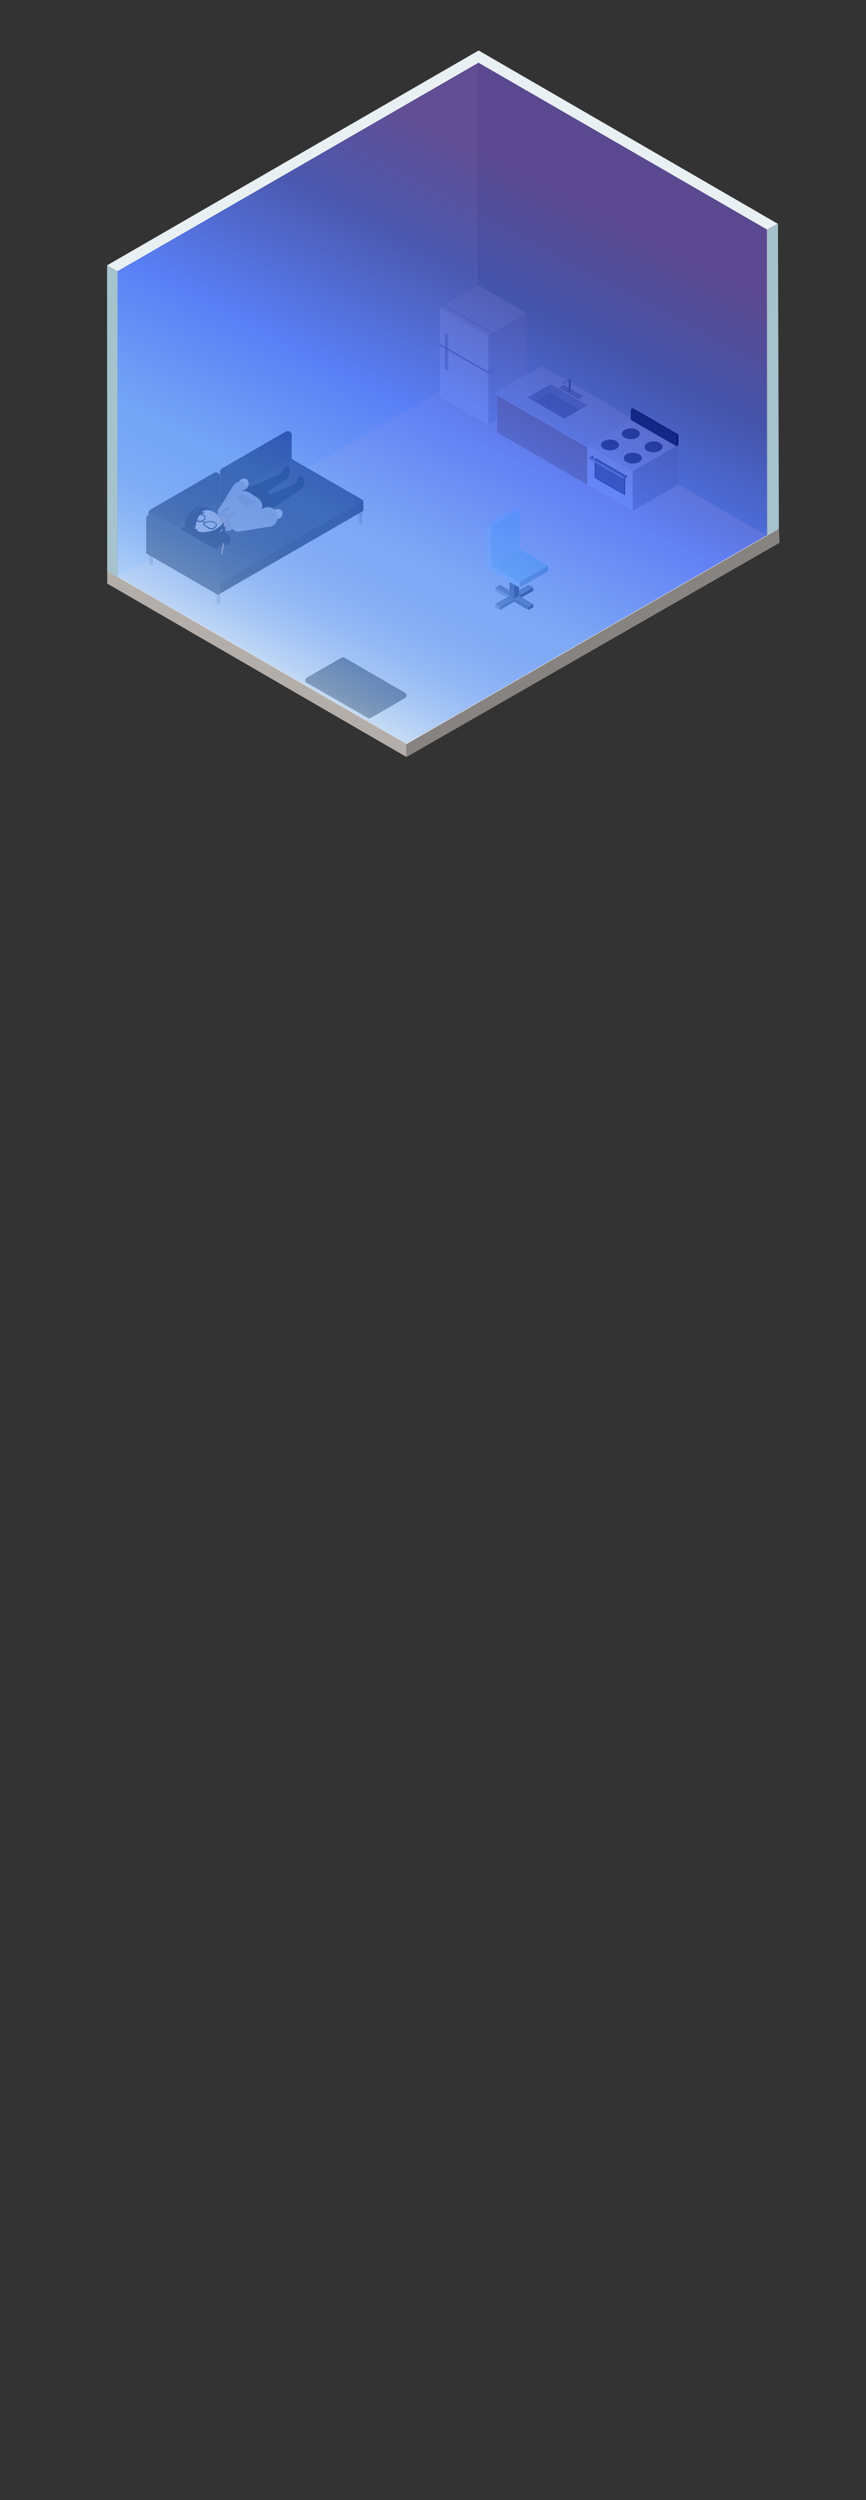<svg xmlns="http://www.w3.org/2000/svg" xmlns:xlink="http://www.w3.org/1999/xlink" viewBox="0 0 1247.9 3600"><rect x="0" y="0" width="1247.9" height="3600" fill="#333333" stroke="none"/><defs><style>.cls-1{isolation:isolate;}.cls-2{mix-blend-mode:color;}.cls-3{opacity:0.5;}.cls-4,.cls-63{mix-blend-mode:multiply;opacity:0.65;}.cls-5{fill:#b4aeaa;}.cls-6{fill:#e9f0f3;}.cls-7{fill:#f0e8e2;}.cls-8{fill:#d8e0e5;}.cls-9{fill:#c4d0d8;}.cls-10{fill:#878380;}.cls-11{fill:#a6c2cd;}.cls-12{fill:#b3b3b3;}.cls-13,.cls-42{fill:gray;}.cls-14{fill:#666;}.cls-15{fill:#303030;}.cls-16{fill:#b3e1e5;}.cls-17{fill:#8baeb3;}.cls-18{fill:#d5f1f5;}.cls-19{fill:#b9e8ef;}.cls-20{fill:#e1f3f5;}.cls-21{fill:#353030;}.cls-22{fill:#3d3a3a;}.cls-23{fill:#cdcdcd;}.cls-24{fill:#b4b4b4;}.cls-25{fill:#3f3f3f;}.cls-26{fill:#2b2828;}.cls-27{fill:#ebebeb;}.cls-28{fill:#fff;}.cls-29{fill:#cbcbcb;}.cls-30{fill:#d8d8d8;}.cls-31,.cls-32,.cls-60{fill:none;stroke-miterlimit:10;}.cls-31,.cls-32{stroke:#b0b0b0;}.cls-31,.cls-32,.cls-42,.cls-54,.cls-60{stroke-linecap:round;}.cls-31{stroke-width:0.75px;}.cls-32,.cls-42{stroke-width:2px;}.cls-33{fill:#d1d1d1;}.cls-34{fill:#e8e8e8;}.cls-35{fill:#ceab89;}.cls-36{fill:#aaaaa9;}.cls-37{fill:#999997;}.cls-38{fill:#adadac;}.cls-39{fill:#c1c1c1;}.cls-40{fill:#efefef;}.cls-41{fill:#f0f0f0;}.cls-42{stroke:#686868;}.cls-42,.cls-54{stroke-linejoin:round;}.cls-43{fill:#595959;}.cls-44{fill:#f9f9f9;}.cls-45{fill:#2b2727;}.cls-46{fill:#20201d;}.cls-47{fill:#9d9d9d;}.cls-48{fill:#696969;}.cls-49{fill:#b3b3b1;}.cls-50{fill:#cccccb;}.cls-51{fill:#e0e0e0;}.cls-52{fill:#999998;}.cls-53{fill:#737372;}.cls-54,.cls-57{fill:#131111;}.cls-54{stroke:#131111;stroke-width:1.1px;}.cls-55{fill:#f4dac4;}.cls-56{fill:#ccc0b4;}.cls-58{fill:#d0c3b5;}.cls-59{fill:#bfb0a1;}.cls-60{stroke:#383838;stroke-width:0.55px;}.cls-61{fill:#383838;}.cls-62{fill:#e0b899;}.cls-63{fill:url(#linear-gradient);}</style><linearGradient id="linear-gradient" x1="419.8" y1="994.83" x2="839.95" y2="195.18" gradientUnits="userSpaceOnUse"><stop offset="0.02" stop-color="#aad3ff"/><stop offset="0.03" stop-color="#9ecaff"/><stop offset="0.08" stop-color="#7cb2ff"/><stop offset="0.13" stop-color="#619fff"/><stop offset="0.18" stop-color="#4e91ff"/><stop offset="0.23" stop-color="#4389ff"/><stop offset="0.28" stop-color="#3f86ff"/><stop offset="0.49" stop-color="#154bff"/><stop offset="0.72" stop-color="#001194"/><stop offset="0.9" stop-color="#22006a"/></linearGradient></defs><g class="cls-1"><g id="room-base"><polygon class="cls-5" points="154.5 821 154.5 840.3 585.8 1090.1 585.8 1071.6 154.5 821"/><polygon class="cls-6" points="1120.7 322.2 1105.4 331 689.7 90.9 169.8 391.1 154.3 382.1 689.7 72.7 1120.7 322.2"/><polygon class="cls-7" points="169.5 830.9 689.8 530.8 1105.7 771.4 585.8 1071.6 169.5 830.9"/><polygon class="cls-8" points="169.8 391.1 689.7 90.9 689.7 531.5 169.8 831.4 169.8 391.1"/><polygon class="cls-9" points="1105.7 331.1 1105.7 771.4 690 531.3 689.7 90.9 1105.7 331.1"/><polygon class="cls-10" points="585.8 1090.1 1123.3 781.6 1122.4 761.7 585.8 1071.6 585.8 1090.1"/><polygon class="cls-11" points="169.8 831.4 154.5 822.6 154.3 382.1 169.8 391.1 169.8 831.4"/><polygon class="cls-11" points="1105.7 331.1 1121 322.2 1122.4 761.7 1105.7 771.4 1105.7 331.1"/><polygon class="cls-12" points="713.6 874.4 713.6 869.9 720.5 873.8 720.5 878.4 713.6 874.4"/><polygon class="cls-13" points="741 854 761.6 842.1 768.5 846.1 747.9 858 768.5 869.9 761.6 873.8 741 862 720.5 873.8 713.6 869.9 734.2 858 713.6 846.1 720.5 842.1 741 854"/><polygon class="cls-14" points="720.5 878.4 720.5 873.8 741 862 761.6 873.8 761.6 878.4 741 866.5 720.5 878.4"/><polygon class="cls-15" points="761.6 878.4 761.6 873.8 768.5 869.9 768.5 874.4 761.6 878.4"/><polygon class="cls-12" points="713.6 850.7 713.6 846.1 734.2 858 730.3 860.3 713.6 850.7"/><polygon class="cls-15" points="751.8 860.2 747.9 858 768.5 846.1 768.5 850.7 751.8 860.2"/><polygon class="cls-14" points="734.2 858 734.2 818.7 741 822.3 741 862 734.2 858"/><polygon class="cls-15" points="747.9 858 747.9 818.7 741 822.3 741 862 747.9 858"/><polygon class="cls-16" points="707.6 814.6 748.8 790.8 790 814.6 748.8 838.4 707.6 814.6"/><polygon class="cls-17" points="748.8 846.3 748.8 838.4 790 814.6 790 822.5 748.8 846.3"/><polygon class="cls-18" points="700.8 818.6 707.6 814.6 748.8 838.4 748.8 846.3 700.8 818.6"/><polygon class="cls-19" points="707.6 814.6 707.6 759.1 748.8 735.2 748.8 790.8 707.6 814.6"/><polygon class="cls-20" points="707.6 814.6 707.6 759.1 700.8 755.1 700.8 818.6 707.6 814.6"/><polygon class="cls-18" points="741.9 731.3 748.8 735.2 707.6 759.1 700.8 755.1 741.9 731.3"/><polygon class="cls-21" points="420.3 660.9 317.1 720.5 213.8 780.1 317.1 839.7 420.3 780.1 523.6 720.5 420.3 660.9"/><path class="cls-21" d="M213.8,795.2V738.9a6.1,6.1,0,0,1,3-5.1l91.5-52.9a5.9,5.9,0,0,1,8.8,5.1v49.6Z"/><path class="cls-21" d="M317.1,735.6V679.5a6,6,0,0,1,2.9-5.1l91.6-52.9a5.8,5.8,0,0,1,8.7,5.1V676Z"/><path class="cls-22" d="M415,664l-81.8,47.2a10.7,10.7,0,0,0,0,18.6L415,777a10.8,10.8,0,0,0,10.7,0l81.8-47.2a10.7,10.7,0,0,0,0-18.6L425.7,664A10.8,10.8,0,0,0,415,664Z"/><polygon class="cls-23" points="213.8 812.2 217 814 217 797.1 213.8 795.3 213.8 812.2"/><polygon class="cls-24" points="220.2 795.2 217 797.1 217 814.1 220.2 812.2 220.2 795.2"/><path class="cls-22" d="M230.5,770.5l81.1-46.8a10.8,10.8,0,0,1,11,0l81.1,46.8a11.1,11.1,0,0,1,0,19.2l-81.1,46.8a10.8,10.8,0,0,1-11,0l-81.1-46.8A11.1,11.1,0,0,1,230.5,770.5Z"/><path class="cls-25" d="M317.1,854.8,213.8,795.2V745a5.6,5.6,0,0,1,8.3-4.8l92.2,53.1a5.4,5.4,0,0,1,2.8,4.7Z"/><polygon class="cls-23" points="310.8 869.2 313.9 871 313.9 854 310.8 852.2 310.8 869.2"/><polygon class="cls-24" points="317.1 852.2 313.9 854 313.9 871 317.1 869.2 317.1 852.2"/><path class="cls-25" d="M313.9,856.4,210.7,796.8V746.6a5.5,5.5,0,0,1,8.2-4.8l92.3,53a5.5,5.5,0,0,1,2.7,4.8Z"/><polygon class="cls-23" points="515.6 753.3 518.8 755.1 518.8 738.1 515.6 736.3 515.6 753.3"/><polygon class="cls-24" points="522 736.3 518.8 738.1 518.8 755.2 522 753.3 522 736.3"/><polygon class="cls-26" points="317.1 839.7 523.6 720.5 523.6 735.6 317.1 854.8 317.1 839.7"/><polygon class="cls-25" points="317.1 854.8 313.9 856.4 313.9 799.6 317.1 798 317.1 854.8"/><polygon class="cls-27" points="633.8 443.3 689.5 411.1 759.1 450.9 759.1 579.5 703.4 611.7 633.8 571.9 633.8 443.3"/><polygon class="cls-28" points="703.4 611.7 703.4 483.5 633.8 443.3 633.8 571.9 703.4 611.7"/><polygon class="cls-29" points="645.9 482.5 645.9 533.6 640.9 530.8 641 479.6 645.9 482.5"/><polygon class="cls-30" points="703.4 483.5 759.1 450.9 759.1 579.5 703.4 611.7 703.4 483.5"/><polyline class="cls-31" points="709.9 608.4 709.9 479.8 640.1 439.8"/><polyline class="cls-32" points="709.9 533 703.4 536.5 633.8 496.3"/><polygon class="cls-33" points="714.6 568.2 846.1 644.5 911.8 606.5 780.3 530.3 714.6 568.2"/><polygon class="cls-34" points="714.6 564.8 911.8 678.7 977.5 640.7 780.3 526.8 714.6 564.8"/><polygon class="cls-35" points="716.5 622.8 716.5 565.8 911.8 678.7 911.8 735.6 716.5 622.8"/><polygon class="cls-36" points="760.4 572.2 813 602.8 846.1 583.8 793.5 553.3 760.4 572.2"/><polygon class="cls-37" points="771.2 578.4 813.1 602.8 835.1 589.9 793.2 565.5 771.2 578.4"/><polygon class="cls-38" points="805.2 558.4 833.4 574.8 840.5 570.7 812.3 554.3 805.2 558.4"/><polygon class="cls-39" points="911.8 678.7 977.5 640.7 977.5 697.6 911.8 735.6 911.8 678.7"/><polygon class="cls-40" points="714.6 564.8 714.6 568.2 846.1 644.5 846.1 640.7 714.6 564.8"/><polygon class="cls-41" points="846.1 640.7 911.8 602.8 977.5 640.7 911.8 678.7 846.1 640.7"/><polygon class="cls-28" points="846.1 640.7 846.1 697.6 911.8 735.6 911.8 678.7 846.1 640.7"/><polygon class="cls-42" points="857.9 660.6 857.9 687.6 900 711.9 900 684.9 857.9 660.6"/><ellipse class="cls-43" cx="911.8" cy="659.7" rx="13" ry="7.8"/><ellipse class="cls-43" cx="941.8" cy="643.5" rx="13" ry="7.8"/><ellipse class="cls-43" cx="878.9" cy="640.7" rx="13" ry="7.8"/><ellipse class="cls-43" cx="909" cy="624.6" rx="13" ry="7.8"/><polygon class="cls-44" points="911.8 602.8 911.8 587.6 977.5 625.5 977.5 640.7 911.8 602.8"/><polygon class="cls-45" points="909 604.6 909 589.4 974.7 627.4 974.7 642.6 909 604.6"/><polygon points="977.5 625.5 974.7 627.4 974.7 642.6 977.5 640.7 977.5 625.5"/><polygon class="cls-46" points="909 589.4 911.8 587.6 977.5 625.5 974.7 627.4 909 589.4"/><polygon class="cls-47" points="854.1 655.8 849.1 658.7 898.7 687.4 903.7 684.5 902.2 683.6 898.7 685.5 852.2 658.6 855.4 656.6 854.1 655.8"/><polygon class="cls-47" points="854.1 658.1 849.1 661 898.7 689.7 903.7 686.8 902.2 685.9 898.7 687.8 852.2 660.9 855.4 658.9 854.1 658.1"/><polygon class="cls-33" points="849.1 661 849.1 658.7 898.7 687.4 898.7 689.7 849.1 661"/><polygon class="cls-48" points="903.7 684.5 903.7 686.8 898.7 689.7 898.7 687.4 903.7 684.5"/><polygon class="cls-48" points="855.4 658.9 855.4 656.6 852.2 658.6 854.1 659.7 855.4 658.9"/><polygon class="cls-49" points="793.5 553.3 793.2 565.5 835.1 589.9 846.1 583.8 793.5 553.3"/><polygon class="cls-50" points="821 544.5 822.6 545.3 810.8 552.1 809.2 551.3 821 544.5"/><polyline class="cls-51" points="810.8 553 810.8 552.1 809.2 551.3 809.2 552.2 810.8 553"/><polygon class="cls-52" points="821.2 546.1 822.6 545.3 822.6 564.7 821.2 565.5 821.2 546.1"/><polygon class="cls-52" points="810.8 552.1 810.8 553 821.2 547 821.2 546.1 810.8 552.1"/><polygon class="cls-53" points="819.6 548 821.2 547 821.2 565.5 819.6 564.7 819.6 548"/><path class="cls-22" d="M442.2,975.8l49.9-28.7a4.3,4.3,0,0,1,4.4,0l87.1,50.5a4.4,4.4,0,0,1,0,7.6l-49.2,28.6a4.3,4.3,0,0,1-4.4,0l-87.8-50.4A4.3,4.3,0,0,1,442.2,975.8Z"/></g><g id="log-sleep"><path class="cls-54" d="M269.8,756.1s-14.7,7.5-16.6,16c0,0,16.1,3.2,23.4-1.5C276.6,770.6,276.1,764.1,269.8,756.1Z"/><ellipse class="cls-55" cx="350.8" cy="696.9" rx="8.3" ry="7.1" transform="translate(-420.9 581.9) rotate(-54.8)"/><path class="cls-56" d="M352,695.4h0c4.5,3.5,4.8,10.6.6,15.9l-27.3,28.1c-2.4,2.5-6,3-8.3,1.2h0c-2.3-1.8-2.7-5.4-.9-8.3l20.3-33.6C340.5,693.4,347.5,691.9,352,695.4Z"/><path class="cls-57" d="M412,671.4c2.1.1,3.6.9,5.2,3.3s.1,13.4-5.3,16.2l-44,28.5c-5.3,2.8-11.7,1-14.3-4h0c-2.6-4.9-.4-11.2,4.9-14h.1l45.3-18.3C406.4,681.7,409.9,671.3,412,671.4Z"/><g class="cls-1"><path class="cls-57" d="M342.9,723.5l.5-11.2c-.1,1.6.9,3.4,3.1,4.7l-.5,11.2C343.8,726.9,342.8,725.1,342.9,723.5Z"/><path class="cls-57" d="M394.7,718l-.5,11.2c-.1,1.6-1.2,3.2-3.5,4.4l.6-11.2C393.5,721.2,394.6,719.6,394.7,718Z"/><polygon class="cls-57" points="391.3 722.4 390.7 733.6 378.9 739.8 379.4 728.6 391.3 722.4"/><polygon class="cls-57" points="363.6 727.9 363.1 739.1 346 728.2 346.5 717 363.6 727.9"/><path class="cls-57" d="M379.4,728.6l-.5,11.2c-4.4,2.4-11.5,2-15.8-.7l.5-11.2C367.9,730.6,375,731,379.4,728.6Z"/><path class="cls-57" d="M346.5,717c-4.3-2.7-4.1-6.8.3-9.1l11.8-6.2c4.5-2.4,11.6-2.1,15.9.6l17.1,10.9c4.3,2.7,4.1,6.9-.3,9.2l-11.9,6.2c-4.4,2.4-11.5,2-15.8-.7Z"/></g><path class="cls-54" d="M271.6,766.9s18.1-18.6,11.1-35.6C282.7,731.3,294.1,748.1,271.6,766.9Z"/><path class="cls-57" d="M432.5,686.2c2,.1,3.5,1,5.1,3.3s.3,13.3-4.8,16L390.7,733a10.3,10.3,0,0,1-13.9-4.2h0a10.2,10.2,0,0,1,4.5-13.8l43.5-17.4C427.3,696.3,430.4,686,432.5,686.2Z"/><g class="cls-1"><path class="cls-58" d="M349.6,711.8l-.5,11.2a1.4,1.4,0,0,0-1.4-.1l.5-11.2A1.4,1.4,0,0,1,349.6,711.8Z"/><polygon class="cls-58" points="348.2 711.7 347.7 722.9 344.1 725.2 344.6 714 348.2 711.7"/><path class="cls-58" d="M344.1,725.2a.3.3,0,0,0-.3.3l.5-11.2q0-.1.3-.3C344.4,717.3,344.2,721.8,344.1,725.2Z"/><path class="cls-59" d="M344.3,714.7l-.5,11.2v-.3h0l.5-11.2h0Z"/><path class="cls-58" d="M343.8,725.9c-.1,1.5-2.5,2.8-3.7,3.4.1-3.8.3-7.5.5-11.2,1.3-.6,3.7-1.9,3.7-3.4C344.2,718,344,722.5,343.8,725.9Z"/><polygon class="cls-59" points="355.9 728.6 355.4 739.8 340 730 340.5 718.8 355.9 728.6"/><path class="cls-58" d="M340.1,729.3a.4.4,0,0,0-.4.3l.5-11.2.4-.3h0c-.2,3.7-.4,7.4-.5,11.2Z"/><path class="cls-59" d="M339.7,729.6l.5-11.2c0,.2.1.3.3.4L340,730C339.8,729.9,339.7,729.8,339.7,729.6Z"/><polygon class="cls-58" points="368.9 723.8 368.4 735 349.1 723 349.6 711.8 368.9 723.8"/><polygon class="cls-59" points="368.9 724.6 368.4 735.8 364.1 738 364.7 726.8 368.9 724.6"/><path class="cls-58" d="M368.6,735.3l-.2-.3.5-11.2c.1.1.2.2.2.3C369,727.8,368.8,731.5,368.6,735.3Z"/><path class="cls-58" d="M368.6,735.3v-.5c.2-3.6.4-7.2.5-10.7h.1l-.6,11.2Z"/><path class="cls-59" d="M369.2,724.2l-.6,11.2a.8.8,0,0,1-.2.4l.5-11.2Z"/><path class="cls-59" d="M364.7,726.8l-.6,11.2a1.2,1.2,0,0,1-1,0c-.9-.3-3-.5-6.3,1.8a1.2,1.2,0,0,1-1.4,0l.5-11.2a1.2,1.2,0,0,0,1.4,0c3.3-2.3,5.4-2.1,6.3-1.8A1.4,1.4,0,0,0,364.7,726.8Z"/><path class="cls-58" d="M343.6,709.1c3.5-2.8,10.8-2.9,15.1-.2l10.6,6.8c13,8.2,11.1,20.8-4,26.8l-15.4,6.1c-8.9,3.5-21.2,2.6-29.1-2l-.6-.4c-7.5-4.8-8.4-11.8-2.2-16.7Zm6,2.7a1.4,1.4,0,0,0-1.4-.1l-3.6,2.3c-.2.1-.3.2-.3.4s-2.4,3-3.7,3.7-.5.5-.1.7l15.4,9.8a1.2,1.2,0,0,0,1.4,0c3.3-2.3,5.4-2.1,6.3-1.8a1.4,1.4,0,0,0,1.1,0l4.2-2.2a.5.5,0,0,0,0-.8l-19.3-12"/><path class="cls-59" d="M340.5,718.8c-.4-.2-.3-.6.1-.7s4-2.1,3.7-3.7.1-.3.3-.4l3.6-2.3a1.4,1.4,0,0,1,1.4.1l19.3,12a.5.5,0,0,1,0,.8l-4.2,2.2a1.4,1.4,0,0,1-1.1,0c-.9-.3-3-.5-6.3,1.8a1.2,1.2,0,0,1-1.4,0Z"/><path class="cls-58" d="M377.9,728.8l-.5,11.2c-.3,5.4-4.6,10.5-12.7,13.7l.6-11.2C373.4,739.3,377.7,734.2,377.9,728.8Z"/><polygon class="cls-58" points="365.3 742.5 364.7 753.7 349.4 759.8 349.9 748.6 365.3 742.5"/><path class="cls-58" d="M313.4,747.7l.5-11.2c-.2,3.5,2,6.9,6.3,9.7l.6.4c7.9,4.6,20.2,5.5,29.1,2l-.5,11.2c-8.9,3.5-21.2,2.6-29.1-2l-.7-.4C315.4,754.6,313.2,751.2,313.4,747.7Z"/></g><line class="cls-60" x1="328.7" y1="744.1" x2="338.4" y2="738.7"/><path class="cls-61" d="M338.6,739.3a.7.7,0,0,0,.3-.9.7.7,0,0,0-.9-.2.5.5,0,0,0-.2.8C338,739.3,338.3,739.5,338.6,739.3Z"/><line class="cls-60" x1="318.9" y1="737.7" x2="329.4" y2="731.3"/><path class="cls-61" d="M329.7,731.8a.7.7,0,0,0,.2-.8.7.7,0,0,0-.9-.2.6.6,0,0,0-.2.8A.7.7,0,0,0,329.7,731.8Z"/><path class="cls-59" d="M332.8,753.9c0-4.1-5.7-14.8-8.8-16.7-6.4-3.8-10.7,3.5-10.7,3.5s2.6,22.9,14.8,23.8C336.9,765.1,332.8,758,332.8,753.9Z"/><path class="cls-54" d="M276,771.3s-9.8-17.1-5.8-29.6C270.2,741.7,260.3,755.5,276,771.3Z"/><path class="cls-54" d="M285.5,741.7c13.1-6.9,27.6-2.5,34.8,11.5s2.6,30.7-10.5,37.6-29.6,1-36.9-12.9S272.4,748.5,285.5,741.7Z"/><circle class="cls-54" cx="323.6" cy="776.7" r="8.4"/><rect class="cls-62" x="311.6" y="742.1" width="13.2" height="17.33" rx="6.6" transform="translate(-200.3 1380.1) rotate(-117.5)"/><path class="cls-55" d="M288.9,741.4c2.8-10,20.2-9.1,27.2,4.3s6,29.3-7.4,36.3-27.3,8.6-34.2-4.8l-.3-.6C267.6,763.3,275.6,748.3,288.9,741.4Z"/><path class="cls-54" d="M278.7,764.8c30.7,8.2,43.7-11.9,43.7-11.9s-3.3,21.1-29.8,29.7C276.9,787.7,278.7,764.8,278.7,764.8Z"/><path class="cls-54" d="M279,769s6.3-47.8,23.8-34.5C288.7,720.2,268.4,748,279,769Z"/><path class="cls-54" d="M273,773.6s-2.9-32,13.8-44C286.8,729.6,260.3,739,273,773.6Z"/><path class="cls-54" d="M275.6,762.4s1-21,18.5-24C294.1,738.4,270.9,732.6,275.6,762.4Z"/><path class="cls-54" d="M276.8,781.5s38.6-3.7,47.5-22.7C324.3,765.4,310.4,801.1,276.8,781.5Z"/><path class="cls-54" d="M287.9,767.1s-5.1-2-4.4-5c0,0-3.5,1.3-4.5-3.5C279,758.6,276.4,772.4,287.9,767.1Z"/><rect class="cls-35" x="319.5" y="782.3" width="2" height="15.94" transform="translate(477.4 1628.4) rotate(-168.5)"/><ellipse class="cls-55" cx="399.5" cy="739.8" rx="8.3" ry="7.1" transform="translate(-296.8 268.6) rotate(-27.5)"/><path class="cls-58" d="M399.8,740.4h0a14.2,14.2,0,0,1-9.8,17.8l-46.3,7.3a8.3,8.3,0,0,1-9.2-5.7h0a8.2,8.2,0,0,1,4.6-9.8l42.8-19.1A14.3,14.3,0,0,1,399.8,740.4Z"/><path class="cls-54" d="M297.4,788.4s-13.8,11.7-22.4,10.1c0,0,1.4-13.9,8.6-18.8A16.6,16.6,0,0,1,297.4,788.4Z"/><g class="cls-1"><path class="cls-57" d="M277.9,744.7v-.9a.9.9,0,0,1,.3-.6,3.1,3.1,0,0,1,1.6-1.2,14.7,14.7,0,0,1,6.9-1.7v.9a15.4,15.4,0,0,0-7,1.7,4.4,4.4,0,0,0-1.6,1.2A1.4,1.4,0,0,0,277.9,744.7Z"/><path class="cls-57" d="M295,745.1v.9a3.8,3.8,0,0,0-2.1-3.3,11.9,11.9,0,0,0-6.2-1.5v-.9a12.2,12.2,0,0,1,6.3,1.5A3.7,3.7,0,0,1,295,745.1Z"/><path class="cls-57" d="M292.2,750.3h-.5v-.9h.5Z"/><path class="cls-57" d="M292.3,750.5c0-.1,0-.1-.1-.2v-.9c.1.1.2.1.2.2Z"/><path class="cls-57" d="M291.3,750.5v-.9c0-.1.2-.2.4-.3v.9C291.4,750.2,291.3,750.4,291.3,750.5Z"/><path class="cls-57" d="M292.4,750.6a.1.1,0,0,0-.1-.1v-.9a.3.3,0,0,0,.1.2Z"/><path class="cls-57" d="M296,746.6a6.5,6.5,0,0,1-3.6,4v-.7h0c2-1.2,3.3-2.7,3.5-4.1a1.3,1.3,0,0,0,.1-.6v.9C296.1,746.2,296,746.4,296,746.6Z"/><path class="cls-57" d="M291.3,750.5v-.9h0l.3.5a4.6,4.6,0,0,0,1.2,1.2v.9a4.9,4.9,0,0,1-1.3-1.2c-.1-.2-.2-.3-.2-.5Z"/><path class="cls-57" d="M277.3,745.9a2.1,2.1,0,0,1-.5-1.3v-.8a2.1,2.1,0,0,0,.5,1.2,10.2,10.2,0,0,0,2.5,1.9l1.7,1.1,1.6,1a11.8,11.8,0,0,0,4.1,1.9,6.6,6.6,0,0,0,2.4-.1l2-.6v.9a7.6,7.6,0,0,1-2,.6,4.9,4.9,0,0,1-2.4,0,11.4,11.4,0,0,1-4.1-1.8l-1.6-1-1.6-1.1A10.2,10.2,0,0,1,277.3,745.9Z"/><path class="cls-57" d="M295.7,752.7h-.2v-.9h.2Z"/><path class="cls-57" d="M296.3,752.1v.9c0-.1,0-.2-.1-.2h-.4v-.9h.3A.2.2,0,0,1,296.3,752.1Z"/><path class="cls-57" d="M292.8,751.4a4.6,4.6,0,0,1-1.2-1.2l-.3-.5c-.1-.2.1-.3.4-.4h.5c.1.1.2.1.2.2a.3.3,0,0,0,.1.2,3.2,3.2,0,0,0,1.1,1.2,4,4,0,0,0,2,.7h.5c.1.1.2.2.1.3h-.6l-.9-.2A7.1,7.1,0,0,1,292.8,751.4Z"/><path class="cls-57" d="M277.1,742.9a6.2,6.2,0,0,1,1.9-1.4,16.5,16.5,0,0,1,7.7-1.8,13.6,13.6,0,0,1,7.1,1.7c1.8,1.2,2.5,2.7,2.2,4.3s-1.5,2.9-3.5,4.1a.3.3,0,0,1-.1-.2c0-.1-.1-.1-.2-.2h-.5c-.3.1-.5.2-.4.4l.3.5-2,.6a6.6,6.6,0,0,1-2.4.1,11.8,11.8,0,0,1-4.1-1.9l-1.6-1-1.7-1.1a10.2,10.2,0,0,1-2.5-1.9A1.7,1.7,0,0,1,277.1,742.9Zm9.6-2.6a14.7,14.7,0,0,0-6.9,1.7,3.1,3.1,0,0,0-1.6,1.2,1,1,0,0,0-.2,1c.2.7,1.2,1.4,2.5,2.2h.1l1.6,1,1.7,1.1a11.6,11.6,0,0,0,2.7,1.4,4.6,4.6,0,0,0,2.6.2,9.1,9.1,0,0,0,2.3-.8c2-1.1,3.2-2.5,3.5-3.9a3.7,3.7,0,0,0-2-3.7,12.2,12.2,0,0,0-6.3-1.5"/><path class="cls-57" d="M296.3,752.1v.9h0v-.9Z"/><path class="cls-57" d="M296.2,752.2v.9H296v-.9Z"/><path class="cls-57" d="M295.6,752.4v.9l-.9-.2a5.2,5.2,0,0,1-1.9-.8v-.9a7.1,7.1,0,0,0,1.9.8Z"/><path class="cls-57" d="M296.1,752.3v.9h-.4v-.9Z"/><path class="cls-57" d="M294.2,755.1v-.9a.9.9,0,0,1,.3-.6,3.8,3.8,0,0,1,1.6-1.3v.9a5.8,5.8,0,0,0-1.6,1.3A1.4,1.4,0,0,0,294.2,755.1Z"/><path class="cls-57" d="M311.3,755.5v.9a3.8,3.8,0,0,0-2.1-3.3,11.9,11.9,0,0,0-6.2-1.5,16.7,16.7,0,0,0-7,1.6v-.9a16.2,16.2,0,0,1,6.9-1.6,12.2,12.2,0,0,1,6.3,1.5A3.7,3.7,0,0,1,311.3,755.5Z"/><path class="cls-57" d="M293.6,756.3a2.1,2.1,0,0,1-.5-1.3v-.9a1.8,1.8,0,0,0,.6,1.3,10,10,0,0,0,2.4,1.9v.9A13.5,13.5,0,0,1,293.6,756.3Z"/><path class="cls-57" d="M296.1,757.3a10,10,0,0,1-2.4-1.9,1.6,1.6,0,0,1-.3-2.1,5,5,0,0,1,1.3-1.1l.9.2h.5a3.8,3.8,0,0,0-1.6,1.3,1,1,0,0,0-.2,1,6.2,6.2,0,0,0,2.5,2.2h.1l1.7,1,1.6,1.1a11.6,11.6,0,0,0,2.7,1.4,4.6,4.6,0,0,0,2.6.2,9.1,9.1,0,0,0,2.3-.8c2-1.1,3.2-2.5,3.5-3.9a3.6,3.6,0,0,0-2-3.7,12.2,12.2,0,0,0-6.3-1.5,16.2,16.2,0,0,0-6.9,1.6h.1c.1-.1,0-.2-.1-.3h-.5a16.4,16.4,0,0,1,7.4-1.6,12.7,12.7,0,0,1,7.1,1.7c1.8,1.2,2.5,2.7,2.3,4.2s-1.6,3.1-3.9,4.3a10.1,10.1,0,0,1-2.6.9,4.9,4.9,0,0,1-2.4,0,11.7,11.7,0,0,1-4.1-1.8l-1.6-1.1Z"/><path class="cls-57" d="M297.7,759.2l-1.6-1v-.9l1.7,1,1.6,1.1a11.7,11.7,0,0,0,4.1,1.8,4.9,4.9,0,0,0,2.4,0,10.1,10.1,0,0,0,2.6-.9c2.3-1.2,3.6-2.7,3.9-4.3v.4a4.3,4.3,0,0,1-.1.5,6.6,6.6,0,0,1-3.8,4.2,10.6,10.6,0,0,1-2.6,1,5.3,5.3,0,0,1-2.5,0,13.5,13.5,0,0,1-4.1-1.8Z"/></g><path class="cls-54" d="M291.9,789.5s-30.2-6-22.1-34.3c0,0,7.6-9.6,1.8-19.6,0,0,8.1,6.9,5.9,24.6s15.4,13.3,15.4,13.3Z"/></g><g id="couch-front"><path class="cls-25" d="M314.3,793.2a5.6,5.6,0,0,1,2.8,4.8v56.8L213.8,795.2V745a5.6,5.6,0,0,1,8.3-4.8"/><path class="cls-25" d="M222.1,740.2l92.2,53"/><path class="cls-25" d="M313.9,856.4,210.7,796.8V746.6a5.5,5.5,0,0,1,8.2-4.8l92.3,53a5.5,5.5,0,0,1,2.7,4.8Z"/><polygon class="cls-25" points="317.1 854.8 313.9 856.4 313.9 799.6 317.1 798 317.1 854.8"/></g><g id="night"><polygon class="cls-63" points="169.5 390.4 689.5 90.3 1105.1 330.4 1105.4 770.7 585.5 1070.9 169.2 830.2 169.5 390.4"/></g></g></svg>